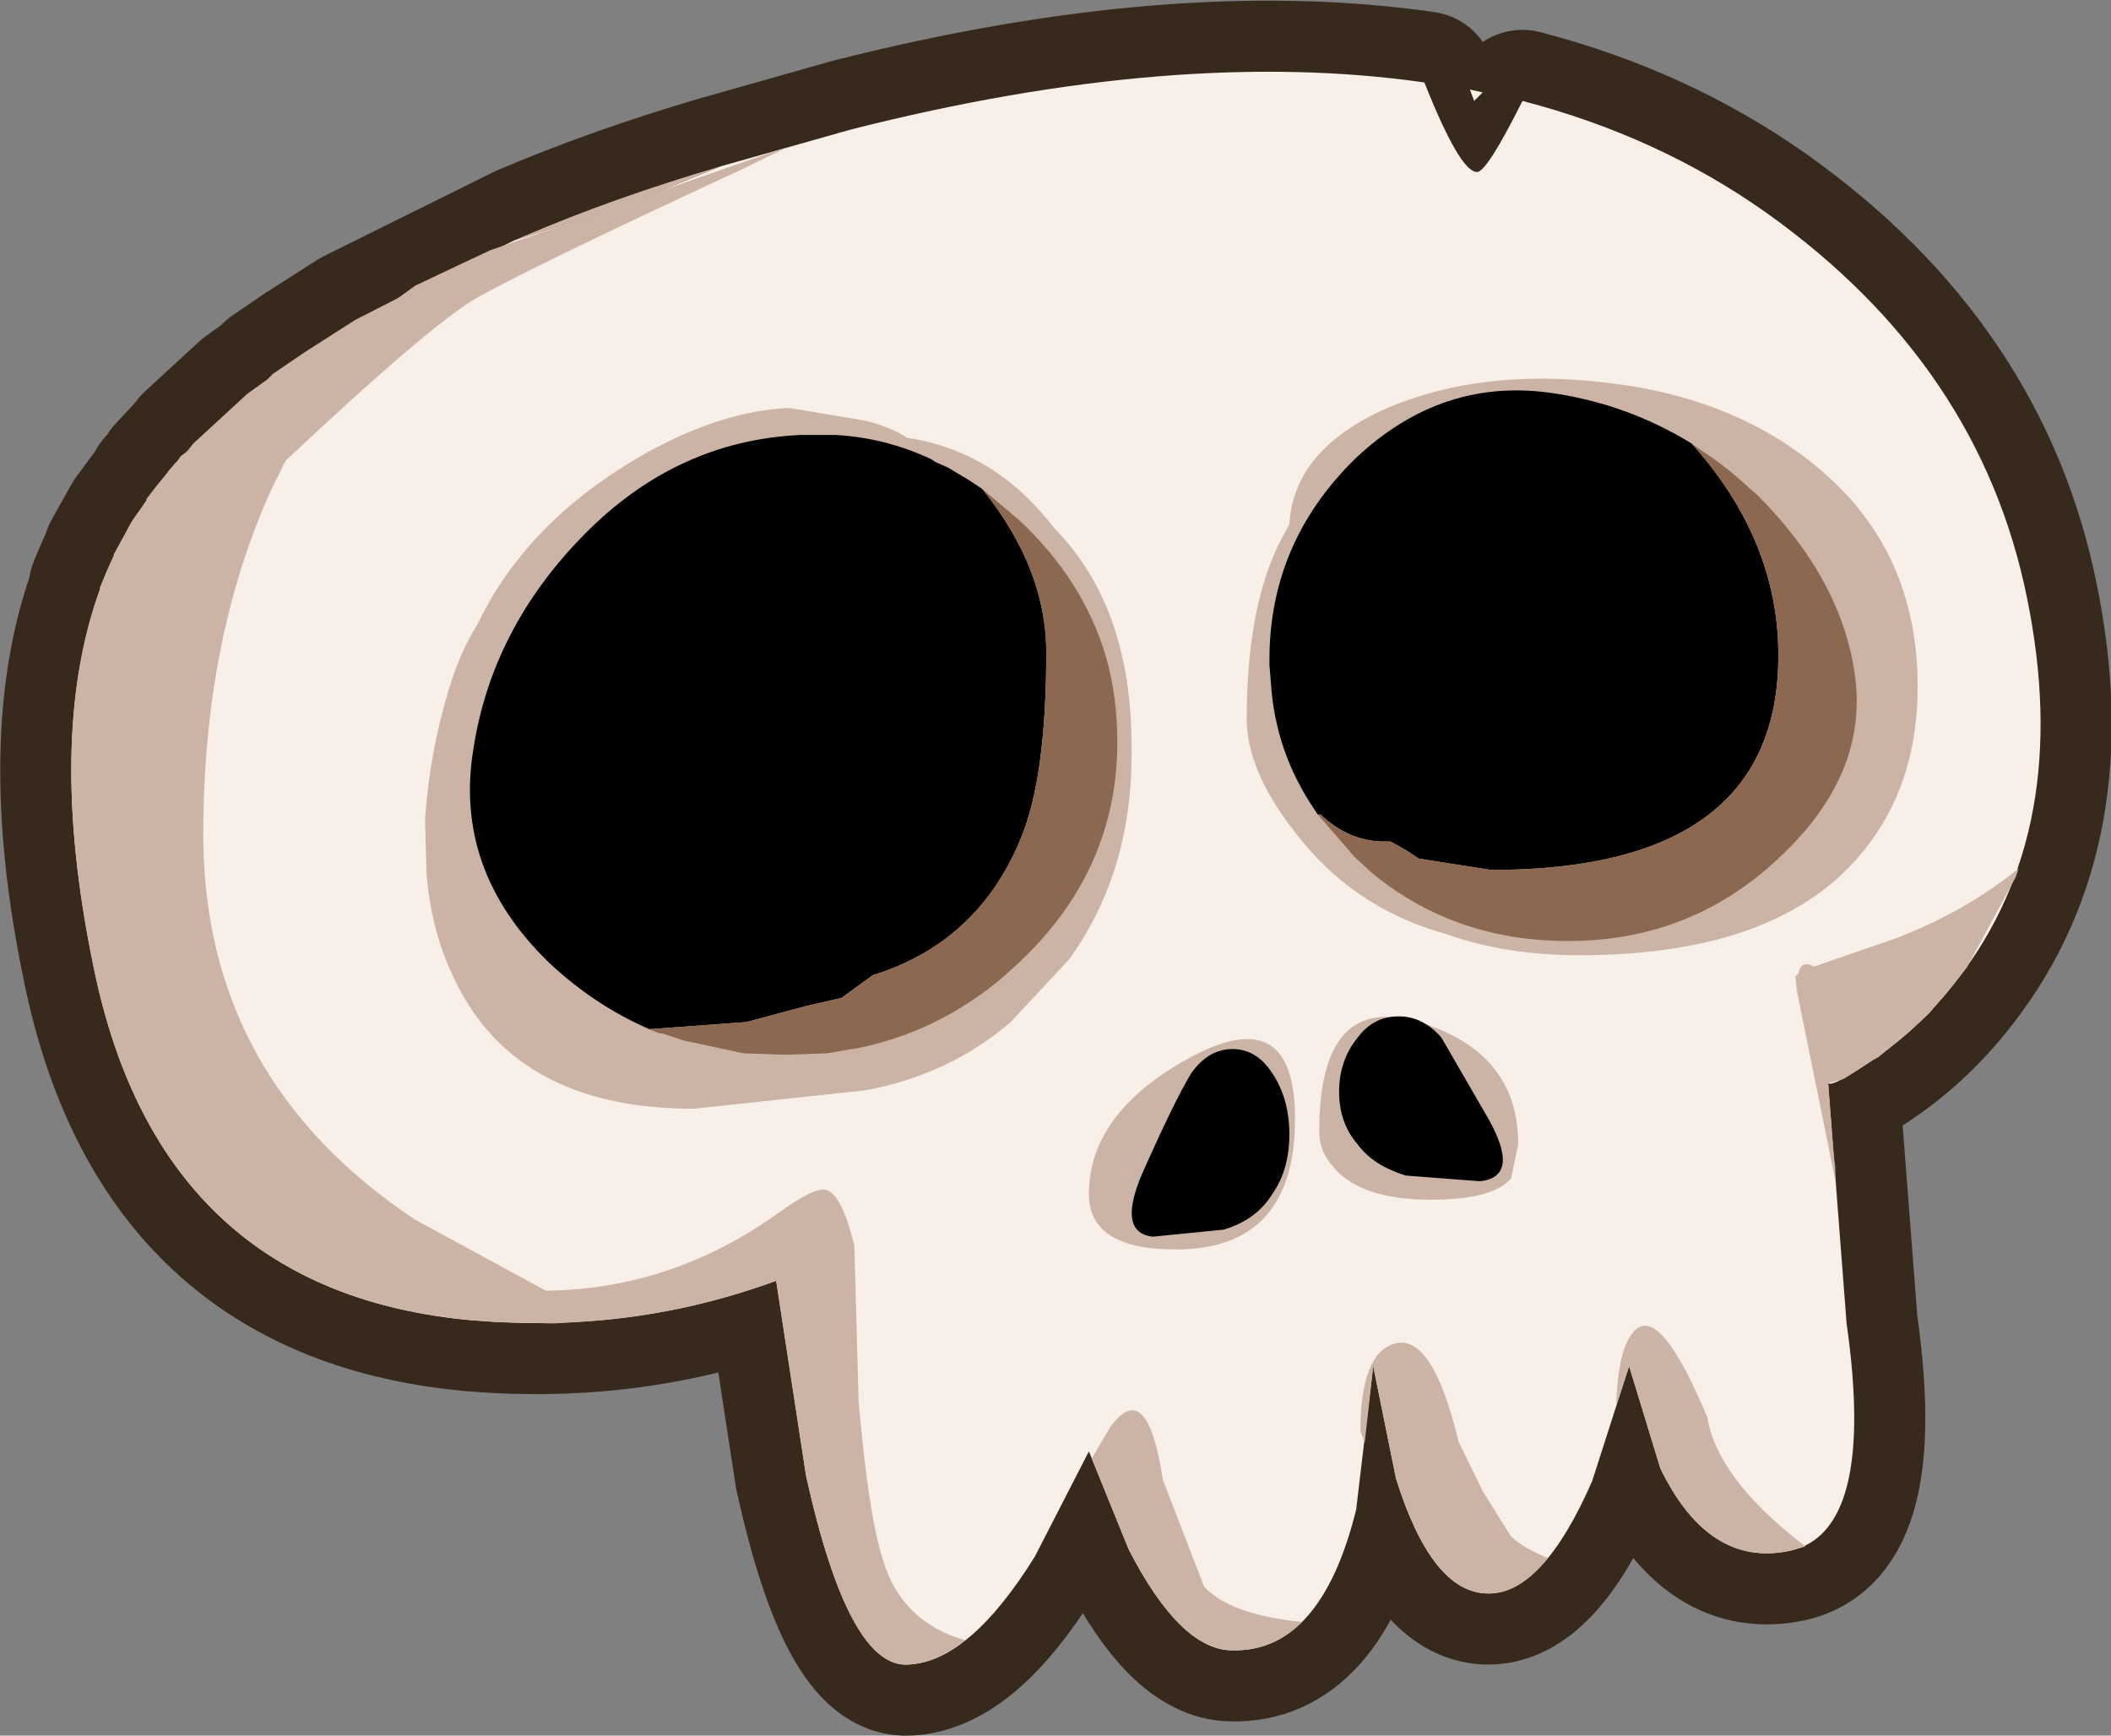 <?xml version="1.0" encoding="UTF-8" standalone="no"?>
<svg xmlns:xlink="http://www.w3.org/1999/xlink" height="61.05px" width="74.25px" xmlns="http://www.w3.org/2000/svg">
  <rect width="100%" height="100%" fill="#808080" stroke="none"/>
  <g transform="matrix(1.0, 0.0, 0.0, 1.0, -0.7, 3.05)">
    <path d="M62.85 4.45 Q70.35 9.8 72.0 18.0 73.65 26.1 69.55 31.4 68.25 33.1 66.55 34.25 65.15 35.2 65.0 35.05 L65.65 43.5 Q66.7 50.85 63.65 51.5 60.8 52.1 59.1 48.6 L58.0 45.0 56.7 49.05 Q54.95 53.05 53.0 53.0 51.05 52.95 49.8 48.95 L49.0 45.0 48.4 50.05 Q47.15 55.1 44.0 55.0 42.2 54.95 40.4 51.45 L39.0 48.0 37.1 51.7 Q34.8 55.4 32.65 55.5 30.55 55.65 29.05 48.85 L28.0 42.0 Q22.95 43.85 17.4 43.4 6.35 42.45 4.0 31.0 2.3 22.85 4.25 17.65 L4.2 17.65 4.45 17.05 4.7 16.5 4.7 16.45 4.95 16.0 5.4 15.2 6.25 14.05 6.25 14.0 6.6 13.6 6.6 13.55 7.3 12.8 7.5 12.55 9.4 10.8 10.1 10.3 10.3 10.1 11.4 9.35 13.2 8.2 19.15 5.25 Q22.3 3.9 26.05 2.8 L30.65 1.5 Q42.1 -1.4 50.8 -0.15 52.05 3.0 52.65 3.0 53.0 3.0 54.25 0.5 59.05 1.75 62.85 4.45 M52.55 0.5 L52.4 0.1 52.85 0.2 52.55 0.5" fill="#f7efe8" fill-rule="evenodd" stroke="none"/>
    <path d="M62.85 4.45 Q59.05 1.75 54.25 0.5 53.0 3.0 52.65 3.0 52.05 3.0 50.8 -0.15 42.1 -1.4 30.65 1.5 L26.05 2.8 Q22.3 3.9 19.15 5.25 L13.2 8.2 11.4 9.35 10.3 10.1 10.1 10.3 9.4 10.8 7.5 12.55 7.3 12.8 6.6 13.55 6.6 13.6 6.25 14.0 6.25 14.05 5.4 15.2 4.95 16.0 4.7 16.45 4.7 16.5 4.45 17.05 4.2 17.65 4.25 17.65 Q2.3 22.85 4.0 31.0 6.35 42.45 17.4 43.4 22.95 43.85 28.0 42.0 L29.05 48.85 Q30.55 55.65 32.65 55.5 34.8 55.4 37.1 51.7 L39.0 48.0 40.4 51.45 Q42.2 54.95 44.0 55.0 47.15 55.1 48.4 50.05 L49.0 45.0 49.8 48.95 Q51.05 52.95 53.0 53.0 54.95 53.05 56.7 49.05 L58.0 45.0 59.1 48.6 Q60.8 52.1 63.65 51.5 66.7 50.85 65.65 43.5 L65.0 35.05 Q65.15 35.2 66.55 34.25 68.25 33.1 69.55 31.4 73.65 26.1 72.0 18.0 70.35 9.8 62.85 4.45 Z" fill="none" stroke="#38291d" stroke-linecap="round" stroke-linejoin="round" stroke-width="5.0"/>
    <path d="M26.05 2.8 L30.65 1.5 Q42.1 -1.4 50.8 -0.15 52.05 3.0 52.65 3.0 53.0 3.0 54.25 0.5 59.05 1.75 62.85 4.45 70.35 9.8 72.0 18.0 73.65 26.1 69.55 31.4 68.25 33.1 66.55 34.25 65.15 35.2 65.0 35.05 L65.65 43.5 Q66.7 50.85 63.65 51.5 60.8 52.1 59.1 48.6 L58.0 45.0 56.7 49.05 Q54.95 53.05 53.0 53.0 51.05 52.95 49.8 48.95 L49.0 45.0 48.4 50.05 Q47.15 55.1 44.0 55.0 42.2 54.95 40.4 51.45 L39.0 48.0 37.1 51.7 Q34.8 55.4 32.65 55.5 30.55 55.65 29.05 48.85 L28.0 42.0 Q22.95 43.85 17.4 43.4 6.35 42.45 4.0 31.0 2.3 22.85 4.25 17.65 L6.0 15.25 6.05 15.6 6.35 15.55 6.65 15.5 Q7.85 13.65 9.9 11.65 12.4 9.2 15.55 7.0 L18.8 5.4 22.85 4.1 26.05 2.8 M52.55 0.5 L52.4 0.1 52.85 0.2 52.55 0.5" fill="#f7efe8" fill-rule="evenodd" stroke="none"/>
    <path d="M26.05 2.8 L22.85 4.1 18.8 5.4 19.15 5.25 Q22.3 3.9 26.05 2.8 M15.55 7.0 Q12.4 9.2 9.9 11.65 7.85 13.65 6.65 15.5 L6.35 15.55 6.05 15.6 6.0 15.25 4.25 17.65 4.2 17.65 4.45 17.05 4.7 16.5 4.7 16.45 4.95 16.0 5.4 15.2 6.25 14.05 6.25 14.0 6.6 13.6 6.6 13.55 7.3 12.8 7.5 12.55 9.4 10.8 10.1 10.3 10.3 10.1 11.4 9.35 13.2 8.2 15.55 7.0" fill="#cbb4a5" fill-rule="evenodd" stroke="none"/>
    <path d="M68.15 21.1 Q68.15 24.3 66.5 26.55 63.6 30.55 56.25 30.55 53.65 30.55 51.55 29.8 48.5 28.95 46.55 26.6 44.55 24.2 44.55 22.25 44.55 18.2 45.8 15.85 L46.05 15.4 Q46.2 12.75 49.5 11.3 52.8 9.9 57.1 10.4 61.7 10.9 64.7 13.45 68.15 16.35 68.15 21.1 M40.5 23.5 Q40.5 27.65 38.3 30.7 L36.25 32.9 Q34.1 34.75 31.15 35.3 L25.1 35.95 Q18.65 35.95 16.55 31.1 15.85 29.55 15.7 27.65 L15.65 25.8 Q15.8 23.45 16.5 21.15 16.9 19.85 17.5 18.9 19.25 15.25 23.4 12.9 26.1 11.4 28.45 11.3 L30.25 11.6 31.15 11.75 Q32.1 12.0 32.6 12.35 35.7 12.8 37.8 15.55 40.5 18.3 40.5 23.2 L40.5 23.5 M50.6 32.9 Q54.1 33.95 54.1 37.2 L53.85 38.4 Q53.2 39.15 51.05 39.15 48.55 39.15 47.6 38.0 47.1 37.45 47.1 36.75 47.1 31.85 50.6 32.9 M46.25 36.3 Q46.25 40.9 42.05 40.9 39.0 40.9 39.0 38.95 39.0 36.05 42.65 34.1 46.25 32.2 46.25 36.3 M48.7 47.7 L48.55 47.3 Q48.55 44.5 49.8 44.2 51.1 43.9 52.0 47.65 L52.85 49.4 53.85 51.0 Q54.35 51.45 55.15 51.75 54.1 53.05 53.0 53.0 51.05 52.95 49.8 48.95 L49.0 45.0 48.7 47.7 M58.2 43.75 Q59.1 42.85 60.75 46.8 61.1 48.9 63.95 51.15 L64.2 51.35 63.65 51.5 Q60.8 52.1 59.1 48.6 L58.0 45.0 57.55 46.4 Q57.6 44.35 58.2 43.75 M71.7 27.5 L71.6 27.8 69.95 30.85 69.9 30.95 69.55 31.4 68.55 32.6 67.85 33.25 66.75 34.15 66.55 34.25 65.55 34.9 65.0 35.05 65.2 37.6 65.25 38.0 65.25 38.45 63.9 31.8 63.85 31.3 63.95 31.2 Q64.05 30.7 64.5 30.95 L67.4 29.95 Q69.85 29.0 71.7 27.5 M26.7 2.95 Q19.15 6.45 17.35 7.5 15.7 8.5 10.75 13.15 L10.25 14.15 Q7.85 19.45 7.85 26.3 7.85 34.9 15.3 39.85 L19.9 42.35 Q24.35 42.3 28.1 39.6 29.35 38.7 29.75 38.8 30.3 38.95 30.75 40.75 L30.9 46.25 Q31.25 50.25 31.75 51.8 32.4 54.0 34.65 54.65 33.65 55.45 32.65 55.5 30.55 55.65 29.05 48.85 L28.0 42.0 Q24.6 43.25 21.05 43.45 L20.2 43.5 20.05 43.5 18.15 43.45 17.55 43.4 17.4 43.4 Q6.35 42.45 4.0 31.0 2.05 21.6 4.9 16.1 L5.3 15.35 5.4 15.2 5.85 14.55 5.85 14.5 6.2 14.05 6.85 13.25 6.95 13.15 7.05 13.0 15.3 7.0 17.2 6.1 17.95 5.75 28.0 2.25 28.35 2.15 26.7 2.95 M39.75 47.15 Q41.05 45.35 41.6 49.0 L43.05 52.75 Q43.95 53.75 46.5 54.0 45.45 55.05 44.0 55.0 42.2 54.95 40.4 51.45 L39.1 48.25 39.75 47.15" fill="#cbb4a5" fill-rule="evenodd" stroke="none"/>
    <path d="M47.05 25.6 L46.95 25.45 Q45.55 23.4 45.4 20.95 L45.35 20.35 45.35 20.15 Q45.35 16.05 48.35 13.1 51.45 10.15 55.45 10.8 58.0 11.2 60.2 12.55 63.25 15.95 63.25 20.0 63.25 27.55 53.15 27.55 L51.55 27.3 50.6 27.15 Q50.1 26.8 49.6 26.55 L49.4 26.55 Q48.15 26.55 47.15 25.6 L47.05 25.6 M51.4 33.45 L53.05 36.3 Q54.2 38.35 52.75 38.5 L50.15 38.3 Q49.0 37.95 48.45 37.2 47.8 36.45 47.8 35.35 47.8 34.25 48.45 33.45 49.0 32.7 49.9 32.7 50.75 32.7 51.4 33.45 M44.05 33.85 Q44.9 33.85 45.45 34.7 46.05 35.6 46.05 36.85 46.05 38.1 45.45 38.95 44.9 39.85 43.75 40.2 L41.25 40.45 Q39.9 40.3 41.0 37.95 42.05 35.6 42.6 34.7 43.2 33.85 44.05 33.85 M23.9 33.3 Q21.75 32.45 20.0 30.8 16.65 27.55 17.35 23.3 18.0 19.05 21.25 15.75 24.5 12.45 28.85 12.25 L30.1 12.25 Q31.85 12.35 33.45 13.1 L33.6 13.2 34.05 13.4 34.8 13.85 35.25 14.15 Q37.5 16.95 37.5 19.9 37.5 24.3 36.6 26.45 35.1 30.1 31.4 31.25 L30.3 32.05 29.0 32.35 26.95 32.9 23.55 33.15 23.9 33.3" fill="#000000" fill-rule="evenodd" stroke="none"/>
    <path d="M60.2 12.55 L60.55 12.8 Q61.4 13.35 62.15 14.05 L62.5 14.35 Q65.5 17.35 65.95 20.75 66.4 24.2 63.3 27.1 60.2 30.05 55.85 30.05 53.55 30.05 51.6 29.25 50.15 28.65 48.95 27.65 L48.35 27.1 47.05 25.6 47.15 25.6 Q48.15 26.55 49.4 26.55 L49.6 26.55 Q50.1 26.8 50.6 27.15 L51.55 27.3 53.15 27.55 Q63.25 27.55 63.25 20.0 63.25 15.95 60.2 12.55 M35.25 14.15 L36.55 15.25 Q38.8 17.35 39.6 20.05 40.0 21.45 40.0 23.05 40.0 27.55 36.55 30.8 L36.0 31.3 Q33.65 33.3 30.7 33.85 L30.65 33.85 29.8 34.0 28.3 34.05 26.85 34.0 24.75 33.55 24.6 33.5 24.0 33.3 23.9 33.3 23.55 33.15 26.95 32.9 29.0 32.35 30.3 32.05 31.4 31.25 Q35.1 30.1 36.6 26.45 37.5 24.3 37.5 19.9 37.5 16.95 35.25 14.15" fill="#8c6851" fill-rule="evenodd" stroke="none"/>
  </g>
</svg>
